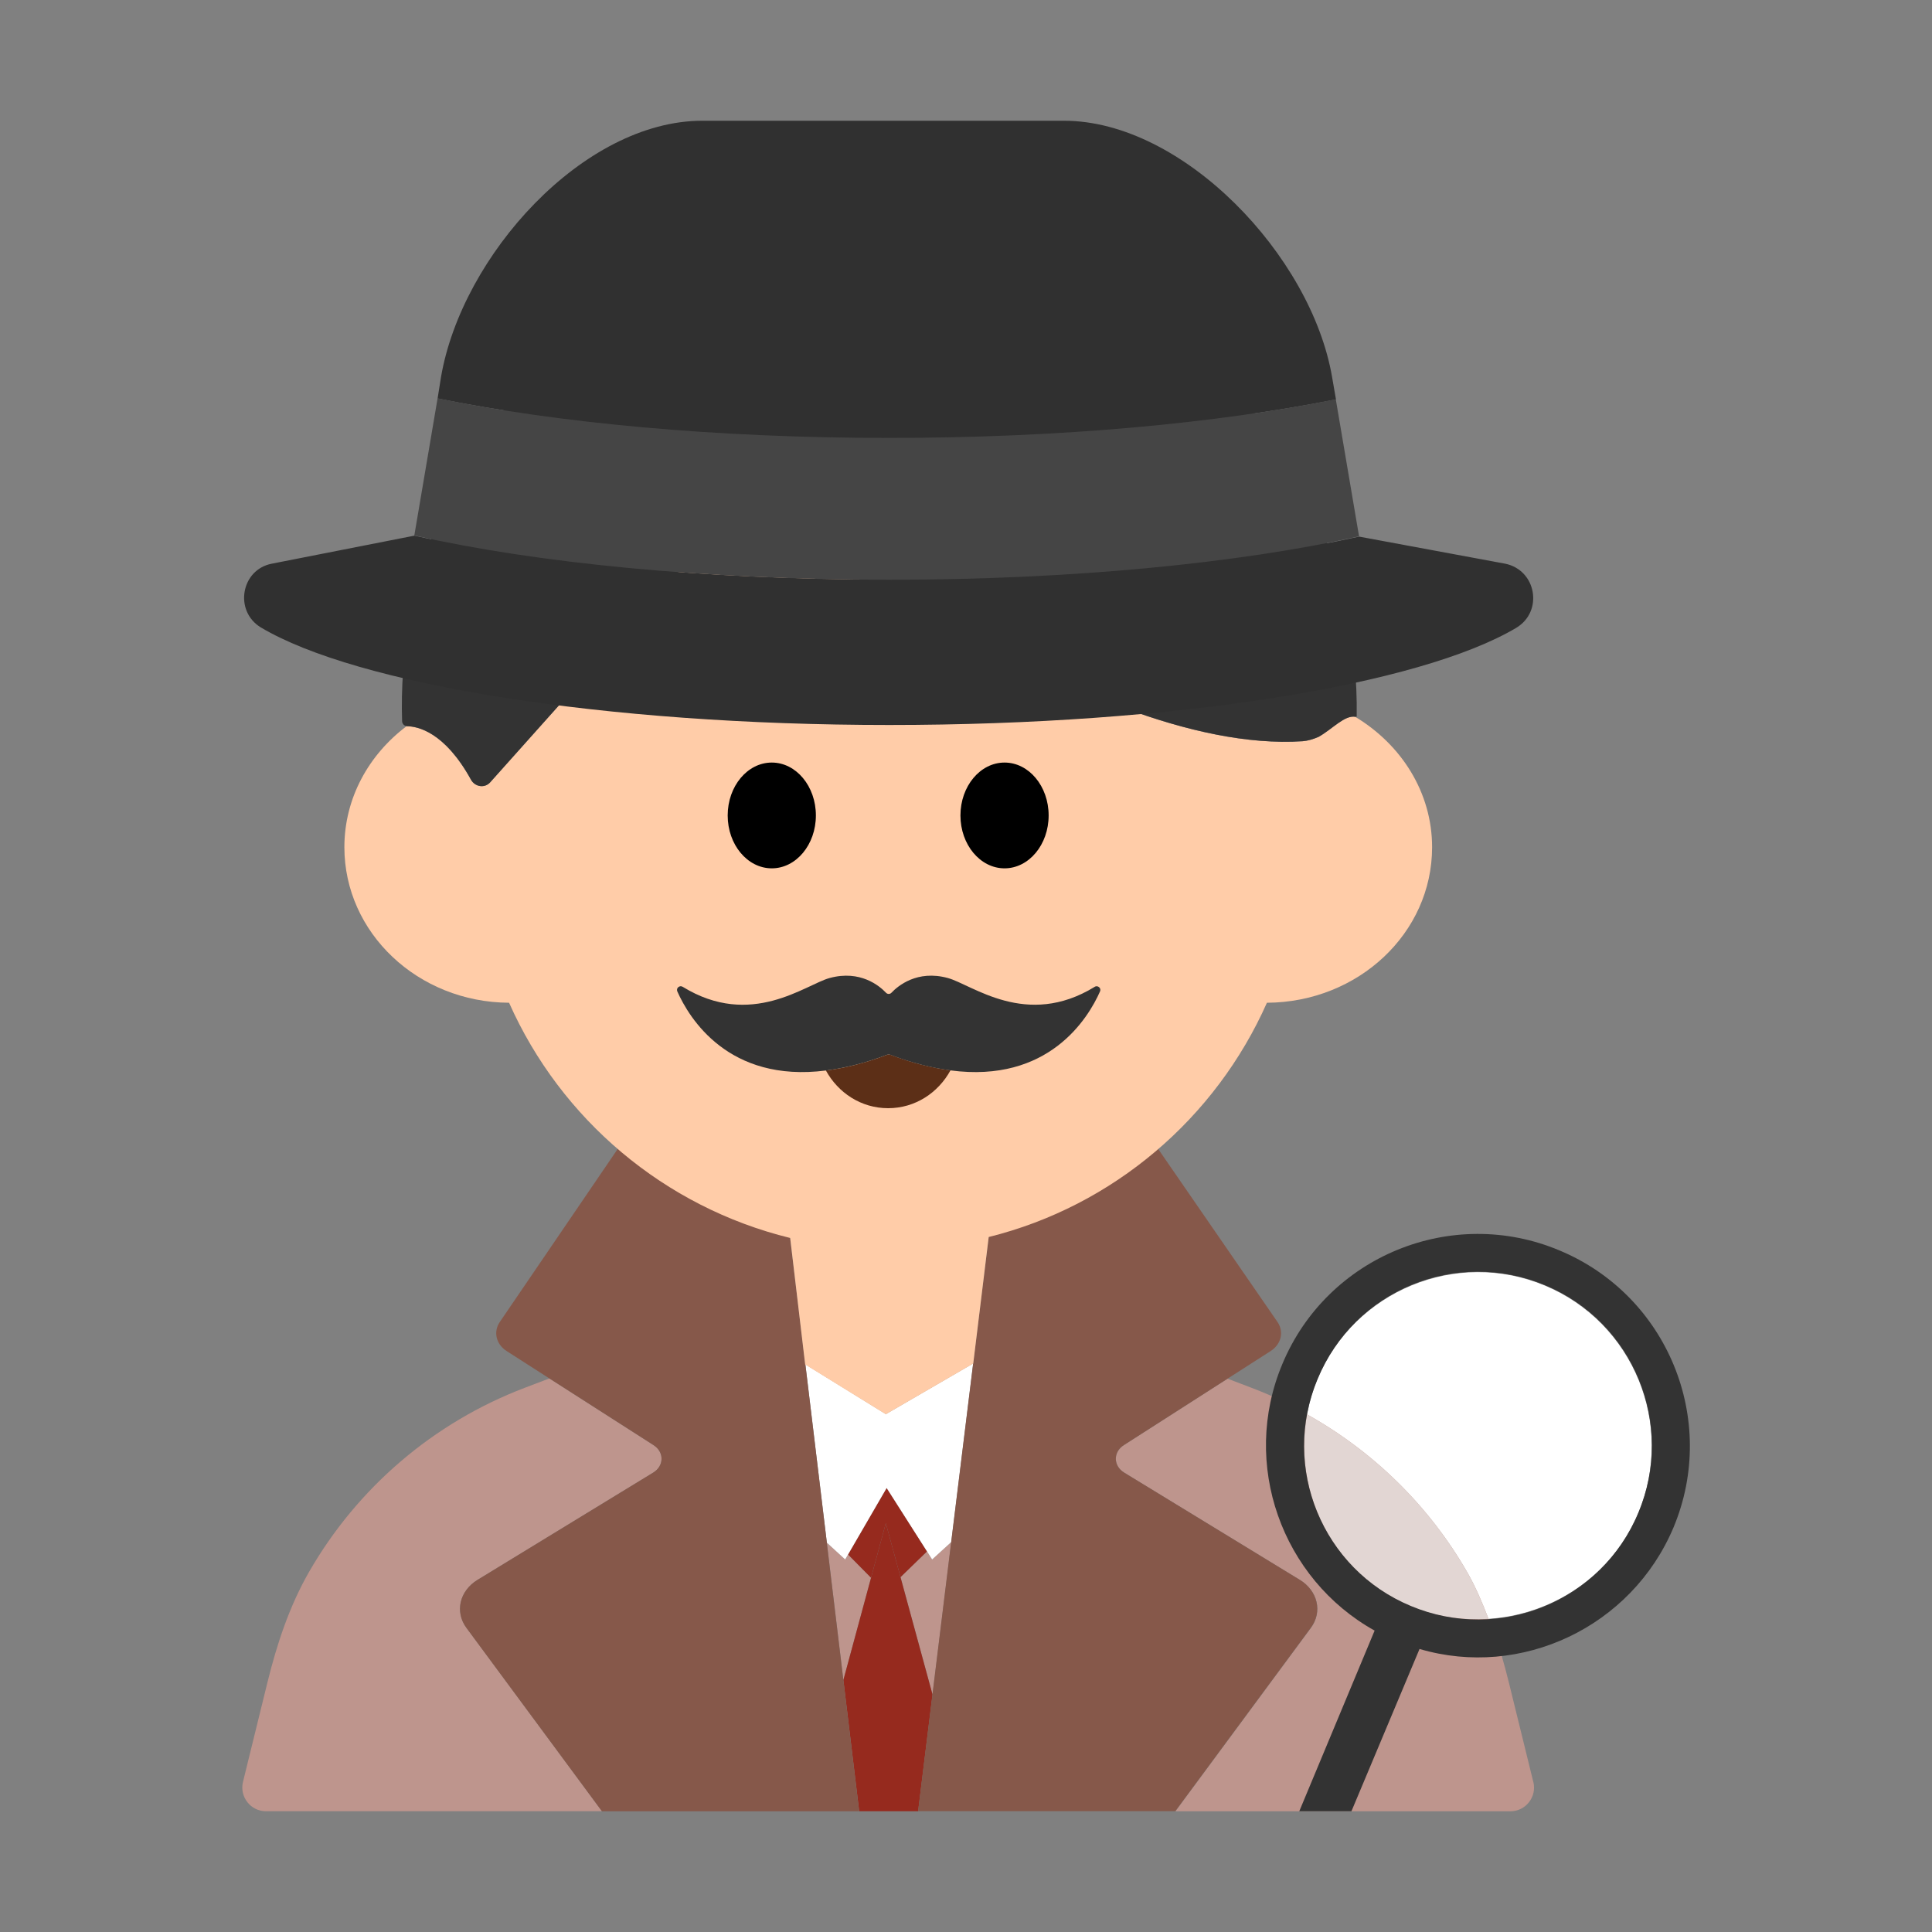 <?xml version="1.0" encoding="UTF-8"?><svg id="Layer_1" xmlns="http://www.w3.org/2000/svg" viewBox="0 0 40 40"><rect x="0" y="0" width="40" height="40" fill="#808080" stroke="none"/><g><g><g><g><path d="m31.745,36.891l-.504-2.05c-.196-.797-.455-1.585-.864-2.297-.996-1.735-2.568-3.09-4.468-3.812l-.493-.188-2.148,1.376c-.224.144-.22.43.008.569l3.636,2.22c.374.228.475.663.23.995l-2.806,3.797h6.933c.319,0,.554-.299.477-.609Z" fill="#be958d"/><polygon points="19.193 32.12 18.644 32.653 19.307 35.084 19.695 31.926 19.299 32.287 19.193 32.12" fill="#be958d"/><path d="m9.887,32.709l3.636-2.22c.228-.139.232-.426.008-.569l-2.157-1.381-.507.193c-1.899.722-3.471,2.077-4.468,3.812-.409.712-.668,1.5-.864,2.297l-.504,2.05c-.076.31.158.609.477.609h6.955l-2.806-3.797c-.245-.331-.144-.766.23-.995Z" fill="#be958d"/><polygon points="17.498 32.287 17.119 31.939 17.461 34.783 18.034 32.666 17.558 32.184 17.498 32.287" fill="#be958d"/><polygon points="18.357 30.807 17.558 32.184 18.034 32.666 18.34 31.536 18.644 32.653 19.193 32.12 18.357 30.807" fill="#962a1e"/><polygon points="18.644 32.653 18.34 31.536 18.034 32.666 17.461 34.783 17.789 37.5 18.388 37.5 19.009 37.5 19.307 35.084 18.644 32.653" fill="#962a1e"/><polygon points="16.674 28.246 17.119 31.939 17.498 32.287 17.558 32.184 18.357 30.807 19.193 32.12 19.299 32.287 19.695 31.926 20.15 28.227 18.341 29.277 16.674 28.246" fill="#fff"/><path d="m17.119,31.939l-.445-3.693-.331-2.749-.145-1.206-3.296-.669-2.554,3.748c-.139.203-.078.462.143.603l.883.566,2.157,1.381c.224.144.22.43-.008.569l-3.636,2.22c-.374.228-.475.663-.23.995l2.806,3.797h5.325l-.327-2.717-.343-2.843Z" fill="#86584a"/><path d="m26.911,32.709l-3.636-2.22c-.228-.139-.232-.426-.008-.569l2.148-1.376.891-.571c.221-.141.282-.4.143-.603l-2.585-3.748-3.232.669-.154,1.255-.33,2.68-.455,3.699-.388,3.158-.297,2.416h5.325l2.806-3.797c.245-.331.144-.766-.23-.995Z" fill="#86584a"/></g><path d="m28.06,14.841c-.225-.037-.47.252-.761.416-.114.049-.229.083-.329.09-4.533.301-11.401-5.215-11.401-5.215l-5.422,6.067c-.114.127-.315.094-.397-.056-.547-.994-1.108-1.106-1.327-1.107-.002,0-.003-.002-.004-.002-.783.589-1.289,1.49-1.289,2.507,0,1.77,1.52,3.21,3.41,3.22,1.07,2.41,3.21,4.23,5.82,4.87l.31,2.62,1.67,1.03,1.81-1.05.32-2.62c2.58-.64,4.7-2.46,5.76-4.85,1.89-.01,3.42-1.44,3.42-3.22,0-1.137-.64-2.128-1.59-2.699Z" fill="#ffcca8"/><path d="m9.751,16.142c.082.149.283.183.397.056l5.422-6.067s6.868,5.516,11.401,5.215c.1-.007.215-.041.329-.09.29-.164.536-.453.761-.416.009.001.019-.005.028-.002.09-6.15-5.44-11.121-11.784-9.933-3.962.742-7.133,3.948-7.828,7.919-.125.716-.174,1.421-.152,2.108.002.053.043.098.096.102.002,0,.003.002.004.002.219.001.78.114,1.327,1.107Z" fill="#333"/><g><ellipse cx="15.979" cy="16.883" rx=".913" ry="1.095"/><ellipse cx="20.798" cy="16.883" rx=".913" ry="1.095"/></g><g><path d="m18.374,21.835c-.473.18-.893.28-1.275.328.252.461.727.781,1.289.781s1.039-.322,1.291-.784c-.376-.05-.788-.149-1.251-.325-.017-.006-.037-.006-.054,0Z" fill="#5c2f17"/><path d="m22.665,20.431c-1.418.871-2.539-.047-3.044-.183-.631-.171-1.028.161-1.166.307-.03.031-.08.031-.11,0-.138-.146-.534-.477-1.166-.307-.504.136-1.625,1.055-3.044.183-.064-.04-.142.026-.112.095.244.552,1.058,1.895,3.074,1.638.382-.049.802-.148,1.275-.328.017-.006.037-.006.054,0,.463.176.875.275,1.251.325,2.034.271,2.853-1.08,3.098-1.635.031-.069-.048-.134-.112-.095Z" fill="#333"/></g></g><g><path d="m31.39,13c-1.99,1.18-7.05,2.01-12.98,2.01s-11.03-.84-13.01-2.02c-.56-.34-.41-1.2.23-1.32l2.95-.58c2.51.56,5.99.91,9.83.91,3.79,0,7.22-.34,9.73-.89l3.02.56c.65.13.8.99.23,1.33Z" fill="#303030"/><path d="m27.66,8.27c-2.46.49-5.69.8-9.25.8-3.61,0-6.88-.32-9.35-.82l.07-.44c.43-2.52,2.95-5.31,5.41-5.31h7.49c2.46,0,5.12,2.79,5.55,5.31l.08.46Z" fill="#303030"/><path d="m18.405,9.067c-3.607,0-6.876-.313-9.345-.821l-.482,2.84c2.514.567,5.988.917,9.827.917,3.793,0,7.227-.343,9.733-.898h0l-.176-1.037-.306-1.802c-2.457.496-5.69.801-9.251.801Z" fill="#454545"/></g></g><g><g><path d="m33.92,31.324c.764-1.832-.104-3.944-1.935-4.708-1.832-.764-3.944.104-4.708,1.936-.1.24-.169.486-.215.732,1.38.771,2.528,1.898,3.314,3.266.177.308.315.635.442.966,1.325-.084,2.557-.886,3.102-2.192Z" fill="#fff"/><path d="m27.061,29.284c-.302,1.631.559,3.312,2.151,3.976.526.219,1.072.29,1.606.256-.128-.331-.266-.658-.442-.966-.786-1.369-1.934-2.495-3.314-3.266Z" fill="#e2d6d3"/></g><path d="m32.29,25.89c-2.23-.94-4.81.12-5.74,2.35-.87,2.07-.01,4.45,1.91,5.52l-1.56,3.74h1.08l1.41-3.36c2.1.62,4.39-.45,5.26-2.52.93-2.23-.13-4.8-2.36-5.73Zm1.63,5.43c-.76,1.83-2.87,2.7-4.71,1.93-1.83-.76-2.7-2.87-1.93-4.7.76-1.84,2.87-2.71,4.71-1.94,1.83.76,2.7,2.88,1.93,4.71Z" fill="#333"/></g></g><rect id="_icn-link-color" width="40" height="40" fill="none"/></svg>